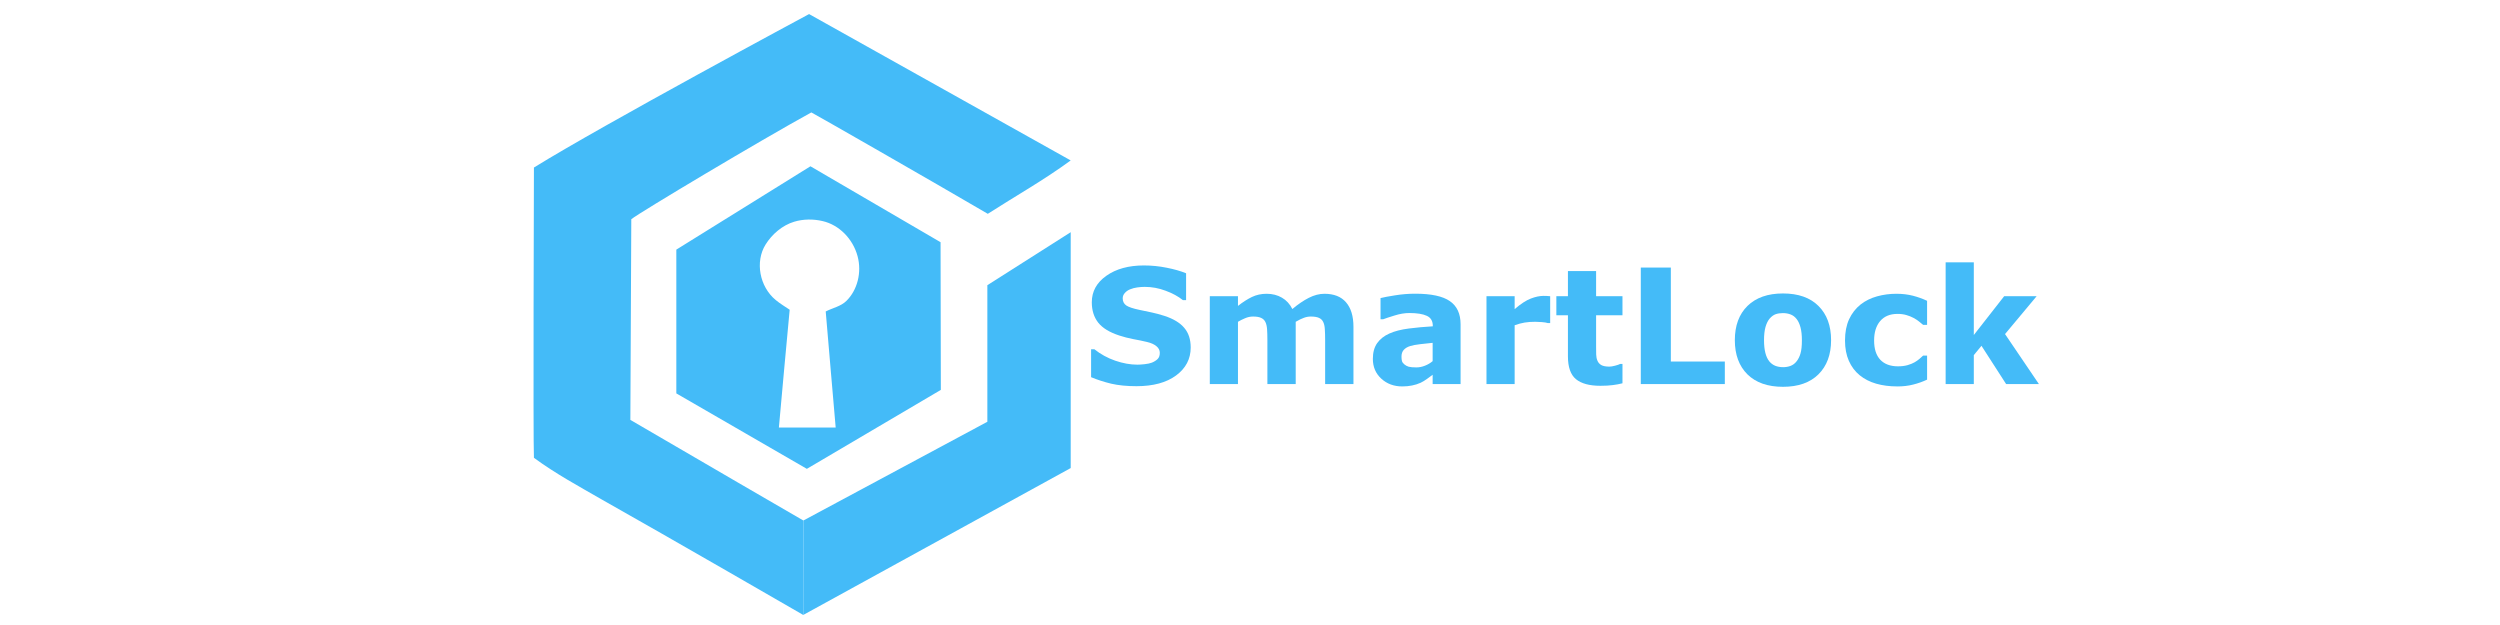 <?xml version="1.0" encoding="UTF-8" standalone="no"?>
<!-- Created with Inkscape (http://www.inkscape.org/) -->

<svg
   xmlns:dc="http://purl.org/dc/elements/1.1/"
   xmlns:cc="http://creativecommons.org/ns#"
   xmlns:rdf="http://www.w3.org/1999/02/22-rdf-syntax-ns#"
   xmlns:svg="http://www.w3.org/2000/svg"
   xmlns="http://www.w3.org/2000/svg"
   xmlns:sodipodi="http://sodipodi.sourceforge.net/DTD/sodipodi-0.dtd"
   xmlns:inkscape="http://www.inkscape.org/namespaces/inkscape"
   width="500"
   height="125"
   viewBox="0 0 132.292 33.073"
   version="1.1"
   id="svg118"
   inkscape:version="0.92.1 r15371"
   sodipodi:docname="SmartLockLogo.svg">
  <defs
     id="defs112" />
  <sodipodi:namedview
     id="base"
     pagecolor="#ffffff"
     bordercolor="#666666"
     borderopacity="1.0"
     inkscape:pageopacity="0.0"
     inkscape:pageshadow="2"
     inkscape:zoom="1.4"
     inkscape:cx="145.26763"
     inkscape:cy="206.8659"
     inkscape:document-units="mm"
     inkscape:current-layer="logo__item--business"
     showgrid="false"
     units="px"
     inkscape:window-width="1920"
     inkscape:window-height="1017"
     inkscape:window-x="-8"
     inkscape:window-y="212"
     inkscape:window-maximized="1" />
  <g
     inkscape:label="Laag 1"
     inkscape:groupmode="layer"
     id="layer1"
     transform="translate(0,-263.927)">
    <g
       transform="matrix(0.265,0,0,0.265,-129.475,147.015)"
       data-item-type="text"
       data-item="Business"
       id="logo__item--business"
       class="logo__item">
      <g
         class="logo__item__inner"
         transform="translate(704.758,517.871)"
         id="g4">
        <g
           aria-label="SmartLock"
           style="font-style:normal;font-weight:bold;font-size:32px;font-family:Orbitron;letter-spacing:0;dominant-baseline:auto;fill:#44bbf8"
           id="text2">
          <path
             d="m 21.594,-7.312 q 0,3.438 -2.922,5.594 -2.906,2.141 -7.906,2.141 -2.891,0 -5.047,-0.5 Q 3.578,-0.594 1.703,-1.375 v -5.578 h 0.656 q 1.859,1.484 4.156,2.281 2.312,0.797 4.438,0.797 0.547,0 1.438,-0.094 0.891,-0.094 1.453,-0.312 0.688,-0.281 1.125,-0.703 0.453,-0.422 0.453,-1.25 0,-0.766 -0.656,-1.312 Q 14.125,-8.109 12.875,-8.406 11.562,-8.719 10.094,-8.984 8.641,-9.266 7.359,-9.688 4.422,-10.641 3.125,-12.266 q -1.281,-1.641 -1.281,-4.062 0,-3.25 2.906,-5.297 2.922,-2.062 7.5,-2.062 2.297,0 4.531,0.453 2.25,0.438 3.891,1.109 v 5.359 H 20.031 q -1.406,-1.125 -3.453,-1.875 -2.031,-0.766 -4.156,-0.766 -0.75,0 -1.5,0.109 -0.734,0.094 -1.422,0.375 -0.609,0.234 -1.047,0.719 -0.438,0.469 -0.438,1.078 0,0.922 0.703,1.422 0.703,0.484 2.656,0.891 1.281,0.266 2.453,0.516 1.188,0.25 2.547,0.688 2.672,0.875 3.938,2.391 1.281,1.5 1.281,3.906 z"
             style="font-style:normal;font-weight:bold;font-size:32px;font-family:Orbitron;letter-spacing:0;dominant-baseline:auto;fill:#44bbf8"
             id="path190" />
          <path
             d="M 42.562,-12.438 V 0 h -5.656 v -8.766 q 0,-1.281 -0.062,-2.172 -0.062,-0.906 -0.344,-1.469 -0.281,-0.562 -0.859,-0.812 -0.562,-0.266 -1.594,-0.266 -0.828,0 -1.609,0.344 -0.781,0.328 -1.406,0.703 V 0 h -5.625 v -17.547 h 5.625 v 1.938 q 1.453,-1.141 2.781,-1.781 1.328,-0.641 2.938,-0.641 1.734,0 3.062,0.781 1.328,0.766 2.078,2.266 1.688,-1.422 3.281,-2.234 1.594,-0.812 3.125,-0.812 2.844,0 4.312,1.703 1.484,1.703 1.484,4.906 V 0 H 48.438 v -8.766 q 0,-1.297 -0.062,-2.188 -0.047,-0.891 -0.328,-1.453 -0.266,-0.562 -0.844,-0.812 -0.578,-0.266 -1.625,-0.266 -0.703,0 -1.375,0.25 Q 43.531,-13 42.562,-12.438 Z"
             style="font-style:normal;font-weight:bold;font-size:32px;font-family:Orbitron;letter-spacing:0;dominant-baseline:auto;fill:#44bbf8"
             id="path192" />
          <path
             d="m 69.906,-4.578 v -3.656 q -1.141,0.094 -2.469,0.266 -1.328,0.156 -2.016,0.375 -0.844,0.266 -1.297,0.781 -0.438,0.5 -0.438,1.328 0,0.547 0.094,0.891 Q 63.875,-4.25 64.25,-3.938 q 0.359,0.312 0.859,0.469 0.5,0.141 1.562,0.141 0.844,0 1.703,-0.344 0.875,-0.344 1.531,-0.906 z m 0,2.719 q -0.453,0.344 -1.125,0.828 -0.672,0.484 -1.266,0.766 -0.828,0.375 -1.719,0.547 -0.891,0.188 -1.953,0.188 -2.5,0 -4.188,-1.547 -1.688,-1.547 -1.688,-3.953 0,-1.922 0.859,-3.141 0.859,-1.219 2.438,-1.922 1.562,-0.703 3.875,-1 2.312,-0.297 4.797,-0.438 V -11.625 q 0,-1.453 -1.188,-2 -1.188,-0.562 -3.5,-0.562 -1.391,0 -2.969,0.5 -1.578,0.484 -2.266,0.75 H 59.5 v -4.234 q 0.891,-0.234 2.891,-0.547 2.016,-0.328 4.031,-0.328 4.797,0 6.922,1.484 2.141,1.469 2.141,4.625 V 0 H 69.906 Z"
             style="font-style:normal;font-weight:bold;font-size:32px;font-family:Orbitron;letter-spacing:0;dominant-baseline:auto;fill:#44bbf8"
             id="path194" />
          <path
             d="m 93.375,-12.188 h -0.5 q -0.359,-0.125 -1.156,-0.188 -0.797,-0.062 -1.328,-0.062 -1.203,0 -2.125,0.156 Q 87.344,-12.125 86.281,-11.75 V 0 h -5.625 v -17.547 h 5.625 v 2.578 q 1.859,-1.594 3.234,-2.109 1.375,-0.531 2.531,-0.531 0.297,0 0.672,0.016 0.375,0.016 0.656,0.047 z"
             style="font-style:normal;font-weight:bold;font-size:32px;font-family:Orbitron;letter-spacing:0;dominant-baseline:auto;fill:#44bbf8"
             id="path196" />
          <path
             d="m 107.812,-0.156 q -0.906,0.234 -1.922,0.359 -1.016,0.141 -2.484,0.141 -3.281,0 -4.891,-1.328 -1.594,-1.328 -1.594,-4.547 v -8.203 h -2.312 v -3.812 h 2.312 V -22.562 h 5.625 v 5.016 h 5.266 v 3.812 h -5.266 v 6.219 q 0,0.922 0.016,1.609 0.016,0.688 0.25,1.234 0.219,0.547 0.766,0.875 0.562,0.312 1.625,0.312 0.438,0 1.141,-0.188 0.719,-0.188 1,-0.344 h 0.469 z"
             style="font-style:normal;font-weight:bold;font-size:32px;font-family:Orbitron;letter-spacing:0;dominant-baseline:auto;fill:#44bbf8"
             id="path198" />
          <path
             d="m 128.25,0 h -16.781 v -23.266 h 6 V -4.5 H 128.25 Z"
             style="font-style:normal;font-weight:bold;font-size:32px;font-family:Orbitron;letter-spacing:0;dominant-baseline:auto;fill:#44bbf8"
             id="path200" />
          <path
             d="m 149.469,-8.766 q 0,4.328 -2.531,6.828 -2.516,2.484 -7.078,2.484 -4.562,0 -7.094,-2.484 -2.516,-2.5 -2.516,-6.828 0,-4.359 2.531,-6.844 2.547,-2.484 7.078,-2.484 4.594,0 7.094,2.5 2.516,2.5 2.516,6.828 z M 142.547,-4.5 q 0.547,-0.672 0.812,-1.609 0.281,-0.953 0.281,-2.625 0,-1.547 -0.281,-2.594 Q 143.078,-12.375 142.578,-13 q -0.5,-0.641 -1.203,-0.906 -0.703,-0.266 -1.516,-0.266 -0.812,0 -1.453,0.219 -0.625,0.219 -1.203,0.875 -0.516,0.609 -0.828,1.672 -0.297,1.062 -0.297,2.672 0,1.438 0.266,2.5 0.266,1.047 0.781,1.688 0.5,0.609 1.188,0.891 0.703,0.281 1.594,0.281 0.766,0 1.453,-0.25 0.703,-0.266 1.188,-0.875 z"
             style="font-style:normal;font-weight:bold;font-size:32px;font-family:Orbitron;letter-spacing:0;dominant-baseline:auto;fill:#44bbf8"
             id="path202" />
          <path
             d="m 162.672,0.469 q -2.297,0 -4.203,-0.547 -1.891,-0.547 -3.297,-1.688 -1.391,-1.141 -2.156,-2.875 Q 152.25,-6.375 152.25,-8.703 q 0,-2.453 0.812,-4.234 0.828,-1.781 2.297,-2.953 1.422,-1.109 3.281,-1.625 1.859,-0.516 3.859,-0.516 1.797,0 3.312,0.391 1.516,0.391 2.828,1.016 v 4.797 h -0.797 q -0.328,-0.281 -0.797,-0.656 -0.453,-0.375 -1.125,-0.734 -0.641,-0.344 -1.406,-0.562 -0.766,-0.234 -1.781,-0.234 -2.25,0 -3.469,1.438 -1.203,1.422 -1.203,3.875 0,2.531 1.234,3.844 1.25,1.312 3.531,1.312 1.062,0 1.906,-0.234 0.859,-0.25 1.422,-0.578 0.531,-0.312 0.938,-0.656 0.406,-0.344 0.75,-0.672 h 0.797 v 4.797 q -1.328,0.625 -2.781,0.984 -1.438,0.375 -3.188,0.375 z"
             style="font-style:normal;font-weight:bold;font-size:32px;font-family:Orbitron;letter-spacing:0;dominant-baseline:auto;fill:#44bbf8"
             id="path204" />
          <path
             d="m 190.969,0 h -6.547 L 179.5,-7.641 177.969,-5.781 V 0 h -5.625 v -24.312 h 5.625 v 14.516 l 6.062,-7.75 h 6.484 l -6.312,7.562 z"
             style="font-style:normal;font-weight:bold;font-size:32px;font-family:Orbitron;letter-spacing:0;dominant-baseline:auto;fill:#44bbf8"
             id="path206" />
        </g>
      </g>
    </g>
    <g
       transform="matrix(0.265,0,0,0.265,-129.286,151.551)"
       data-item-type="image"
       data-item="Image"
       data-logo-item=""
       id="logo__item--logo_0"
       class="logo__item">
      <g
         class="logo__item__inner"
         transform="matrix(1.457,0,0,1.457,576.957,415)"
         id="g60">
        <g
           id="g58">
          <radialGradient
             id="SVGID_1_"
             cx="50.102"
             cy="32.502"
             r="46.304"
             gradientUnits="userSpaceOnUse">
            <stop
               offset="0"
               style="stop-color:#7CC5F1"
               id="stop7" />
            <stop
               offset="0.009"
               style="stop-color:#79C4F1"
               id="stop9" />
            <stop
               offset="0.261"
               style="stop-color:#22B2ED"
               id="stop11" />
            <stop
               offset="0.376"
               style="stop-color:#00ABEB"
               id="stop13" />
            <stop
               offset="0.465"
               style="stop-color:#00A4E3"
               id="stop15" />
            <stop
               offset="0.605"
               style="stop-color:#0091CC"
               id="stop17" />
            <stop
               offset="0.779"
               style="stop-color:#0072A7"
               id="stop19" />
            <stop
               offset="0.979"
               style="stop-color:#004775"
               id="stop21" />
            <stop
               offset="1"
               style="stop-color:#00426F"
               id="stop23" />
          </radialGradient>
          <path
             style="fill:#44bbf8"
             inkscape:connector-curvature="0"
             d="M 67.764,39.413 49.93,29.009 31.55,40.431 V 60.134 L 49.438,70.475 67.802,59.653 Z m -12.906,8.046 c -0.754,0.75 -1.896,0.964 -2.834,1.446 0.102,1.394 1.339,15.505 1.366,15.912 -2.593,0 -5.186,0 -7.784,0 0.488,-5.39 0.97,-10.769 1.479,-16.147 -0.648,-0.439 -1.318,-0.836 -1.923,-1.339 -2.212,-1.832 -2.839,-5.24 -1.388,-7.586 0.884,-1.426 2.314,-2.657 3.933,-3.14 1.237,-0.375 2.631,-0.386 3.895,-0.085 2.245,0.514 4.142,2.411 4.789,4.811 0.605,2.229 -0.033,4.66 -1.533,6.128 z"
             data-part-id="logo__item--logo_0__0"
             id="path26" />
          <radialGradient
             id="SVGID_2_"
             cx="78.015"
             cy="71.281"
             r="37.758"
             gradientUnits="userSpaceOnUse">
            <stop
               offset="0"
               style="stop-color:#7CC5F1"
               id="stop28" />
            <stop
               offset="0.009"
               style="stop-color:#79C4F1"
               id="stop30" />
            <stop
               offset="0.261"
               style="stop-color:#22B2ED"
               id="stop32" />
            <stop
               offset="0.376"
               style="stop-color:#00ABEB"
               id="stop34" />
            <stop
               offset="0.465"
               style="stop-color:#00A4E3"
               id="stop36" />
            <stop
               offset="0.605"
               style="stop-color:#0091CC"
               id="stop38" />
            <stop
               offset="0.779"
               style="stop-color:#0072A7"
               id="stop40" />
            <stop
               offset="0.979"
               style="stop-color:#004775"
               id="stop42" />
            <stop
               offset="1"
               style="stop-color:#00426F"
               id="stop44" />
          </radialGradient>
          <polygon
             style="fill:#44bbf8"
             points="85.6,38.042 74.177,45.305 74.177,64.024 48.96,77.557 48.944,90.5 85.6,70.367 "
             data-part-id="logo__item--logo_0__1"
             id="polygon47" />
          <radialGradient
             id="SVGID_3_"
             cx="30.62"
             cy="29.88"
             r="52.225"
             gradientUnits="userSpaceOnUse">
            <stop
               offset="0"
               style="stop-color:#919395"
               id="stop49" />
            <stop
               offset="0.673"
               style="stop-color:#424243"
               id="stop51" />
            <stop
               offset="1"
               style="stop-color:#272525"
               id="stop53" />
          </radialGradient>
          <path
             style="fill:#44bbf8"
             inkscape:connector-curvature="0"
             d="m 25.378,36.262 c 1.179,-0.943 17.631,-10.768 24.675,-14.635 0.333,0.149 16.571,9.439 24.184,13.896 3.792,-2.433 7.734,-4.65 11.362,-7.318 C 77.311,23.556 49.743,8.147 49.743,8.147 c 0,0 -28.195,15.14 -37.71,21.033 0,0 -0.123,37.576 0,39.782 2.941,2.165 6.167,3.911 9.327,5.732 9.23,5.198 27.584,15.806 27.584,15.806 l 0.017,-12.943 c 0,0 -15.75,-9.129 -23.711,-13.79 0.01,-1.425 0.128,-24.922 0.128,-27.505 z"
             data-part-id="logo__item--logo_0__2"
             id="path56" />
        </g>
      </g>
    </g>
  </g>
</svg>
